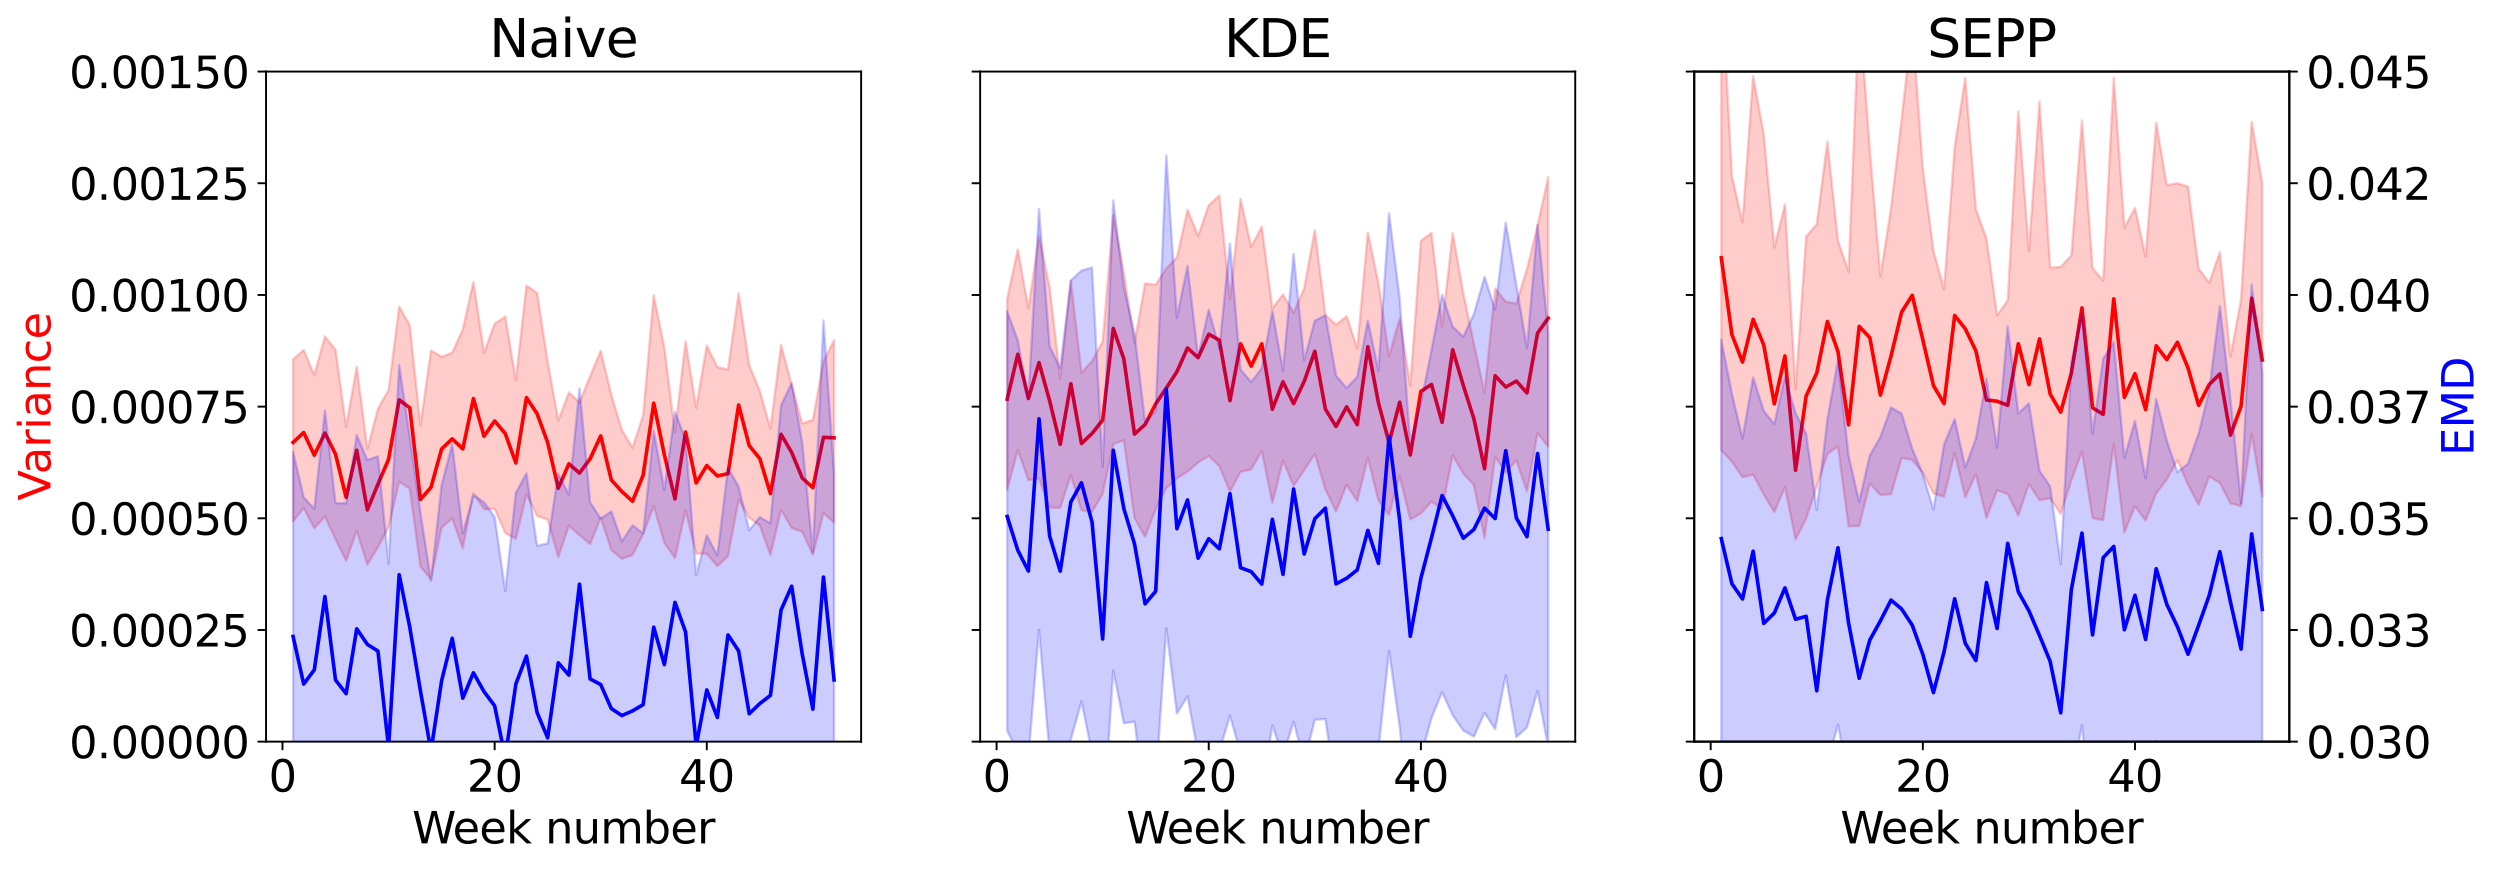 <?xml version="1.0" encoding="utf-8" standalone="no"?>
<!DOCTYPE svg PUBLIC "-//W3C//DTD SVG 1.1//EN"
  "http://www.w3.org/Graphics/SVG/1.1/DTD/svg11.dtd">
<svg xmlns:xlink="http://www.w3.org/1999/xlink" width="1034.207pt" height="359.854pt" viewBox="0 0 1034.207 359.854" xmlns="http://www.w3.org/2000/svg" version="1.1">
 <defs>
  <style type="text/css">*{stroke-linejoin: round; stroke-linecap: butt}</style>
 </defs>
 <g id="figure_1">
  <g id="patch_1">
   <path d="M 0 359.854 
L 1034.207 359.854 
L 1034.207 0 
L 0 0 
z
" style="fill: #ffffff"/>
  </g>
  <g id="axes_1">
   <g id="patch_2">
    <path d="M 110.056 306.813 
L 356.233 306.813 
L 356.233 29.613 
L 110.056 29.613 
z
" style="fill: #ffffff"/>
   </g>
   <g id="PolyCollection_1">
    <defs>
     <path id="md5fee62eb8" d="M 121.246 -211.195 
L 121.246 -144.177 
L 125.634 -149.767 
L 130.022 -141.295 
L 134.411 -146.174 
L 138.799 -136.85 
L 143.187 -127.907 
L 147.575 -140.266 
L 151.963 -126.308 
L 156.351 -133.521 
L 160.74 -141.776 
L 165.128 -160.59 
L 169.516 -157.739 
L 173.904 -125.512 
L 178.292 -120.248 
L 182.681 -141.558 
L 187.069 -145.423 
L 191.457 -133.105 
L 195.845 -155.822 
L 200.233 -149.185 
L 204.621 -149.421 
L 209.01 -139.346 
L 213.398 -136.962 
L 217.786 -155.346 
L 222.174 -146.469 
L 226.562 -144.9 
L 230.95 -129.435 
L 235.339 -142.387 
L 239.727 -138.46 
L 244.115 -134.796 
L 248.503 -145.725 
L 252.891 -132.325 
L 257.279 -128.671 
L 261.668 -130.295 
L 266.056 -138.935 
L 270.444 -150.533 
L 274.832 -135.346 
L 279.22 -129.042 
L 283.608 -148.621 
L 287.997 -130.857 
L 292.385 -130.793 
L 296.773 -125.705 
L 301.161 -129.726 
L 305.549 -153.217 
L 309.938 -145.65 
L 314.326 -142.512 
L 318.714 -130.274 
L 323.102 -148.962 
L 327.49 -141.482 
L 331.878 -139.853 
L 336.267 -130.325 
L 340.655 -147.652 
L 345.043 -143.591 
L 345.043 -219.173 
L 345.043 -219.173 
L 340.655 -210.332 
L 336.267 -186.18 
L 331.878 -184.638 
L 327.49 -200.779 
L 323.102 -217.18 
L 318.714 -182.515 
L 314.326 -198.188 
L 309.938 -208.737 
L 305.549 -238.529 
L 301.161 -206.964 
L 296.773 -208.02 
L 292.385 -216.909 
L 287.997 -191.171 
L 283.608 -218.717 
L 279.22 -180.936 
L 274.832 -215.979 
L 270.444 -237.705 
L 266.056 -187.996 
L 261.668 -174.671 
L 257.279 -181.938 
L 252.891 -196.561 
L 248.503 -214.777 
L 244.115 -204.246 
L 239.727 -193.373 
L 235.339 -197.501 
L 230.95 -185.914 
L 226.562 -210.158 
L 222.174 -238.758 
L 217.786 -241.687 
L 213.398 -202.522 
L 209.01 -228.938 
L 204.621 -225.922 
L 200.233 -213.912 
L 195.845 -243.26 
L 191.457 -223.579 
L 187.069 -213.928 
L 182.681 -212.255 
L 178.292 -214.855 
L 173.904 -183.915 
L 169.516 -225.269 
L 165.128 -233.033 
L 160.74 -198.486 
L 156.351 -190.815 
L 151.963 -174.094 
L 147.575 -208.198 
L 143.187 -183.285 
L 138.799 -215.181 
L 134.411 -220.706 
L 130.022 -204.682 
L 125.634 -215.08 
L 121.246 -211.195 
z
" style="stroke: #ff0000; stroke-opacity: 0.2"/>
    </defs>
    <g clip-path="url(#pe78d5c4470)">
     <use xlink:href="#md5fee62eb8" x="0" y="359.854" style="fill: #ff0000; fill-opacity: 0.2; stroke: #ff0000; stroke-opacity: 0.2"/>
    </g>
   </g>
   <g id="matplotlib.axis_1">
    <g id="xtick_1">
     <g id="line2d_1">
      <defs>
       <path id="m8604aeba0b" d="M 0 0 
L 0 3.5 
" style="stroke: #000000; stroke-width: 0.8"/>
      </defs>
      <g>
       <use xlink:href="#m8604aeba0b" x="116.858" y="306.813" style="stroke: #000000; stroke-width: 0.8"/>
      </g>
     </g>
     <g id="text_1">
      <!-- 0 -->
      <g transform="translate(111.132 327.49) scale(0.18 -0.18)">
       <defs>
        <path id="DejaVuSans-30" d="M 2034 4250 
Q 1547 4250 1301 3770 
Q 1056 3291 1056 2328 
Q 1056 1369 1301 889 
Q 1547 409 2034 409 
Q 2525 409 2770 889 
Q 3016 1369 3016 2328 
Q 3016 3291 2770 3770 
Q 2525 4250 2034 4250 
z
M 2034 4750 
Q 2819 4750 3233 4129 
Q 3647 3509 3647 2328 
Q 3647 1150 3233 529 
Q 2819 -91 2034 -91 
Q 1250 -91 836 529 
Q 422 1150 422 2328 
Q 422 3509 836 4129 
Q 1250 4750 2034 4750 
z
" transform="scale(0.016)"/>
       </defs>
       <use xlink:href="#DejaVuSans-30"/>
      </g>
     </g>
    </g>
    <g id="xtick_2">
     <g id="line2d_2">
      <g>
       <use xlink:href="#m8604aeba0b" x="204.621" y="306.813" style="stroke: #000000; stroke-width: 0.8"/>
      </g>
     </g>
     <g id="text_2">
      <!-- 20 -->
      <g transform="translate(193.169 327.49) scale(0.18 -0.18)">
       <defs>
        <path id="DejaVuSans-32" d="M 1228 531 
L 3431 531 
L 3431 0 
L 469 0 
L 469 531 
Q 828 903 1448 1529 
Q 2069 2156 2228 2338 
Q 2531 2678 2651 2914 
Q 2772 3150 2772 3378 
Q 2772 3750 2511 3984 
Q 2250 4219 1831 4219 
Q 1534 4219 1204 4116 
Q 875 4013 500 3803 
L 500 4441 
Q 881 4594 1212 4672 
Q 1544 4750 1819 4750 
Q 2544 4750 2975 4387 
Q 3406 4025 3406 3419 
Q 3406 3131 3298 2873 
Q 3191 2616 2906 2266 
Q 2828 2175 2409 1742 
Q 1991 1309 1228 531 
z
" transform="scale(0.016)"/>
       </defs>
       <use xlink:href="#DejaVuSans-32"/>
       <use xlink:href="#DejaVuSans-30" x="63.623"/>
      </g>
     </g>
    </g>
    <g id="xtick_3">
     <g id="line2d_3">
      <g>
       <use xlink:href="#m8604aeba0b" x="292.385" y="306.813" style="stroke: #000000; stroke-width: 0.8"/>
      </g>
     </g>
     <g id="text_3">
      <!-- 40 -->
      <g transform="translate(280.932 327.49) scale(0.18 -0.18)">
       <defs>
        <path id="DejaVuSans-34" d="M 2419 4116 
L 825 1625 
L 2419 1625 
L 2419 4116 
z
M 2253 4666 
L 3047 4666 
L 3047 1625 
L 3713 1625 
L 3713 1100 
L 3047 1100 
L 3047 0 
L 2419 0 
L 2419 1100 
L 313 1100 
L 313 1709 
L 2253 4666 
z
" transform="scale(0.016)"/>
       </defs>
       <use xlink:href="#DejaVuSans-34"/>
       <use xlink:href="#DejaVuSans-30" x="63.623"/>
      </g>
     </g>
    </g>
    <g id="text_4">
     <!-- Week number -->
     <g transform="translate(170.502 348.91) scale(0.18 -0.18)">
      <defs>
       <path id="DejaVuSans-57" d="M 213 4666 
L 850 4666 
L 1831 722 
L 2809 4666 
L 3519 4666 
L 4500 722 
L 5478 4666 
L 6119 4666 
L 4947 0 
L 4153 0 
L 3169 4050 
L 2175 0 
L 1381 0 
L 213 4666 
z
" transform="scale(0.016)"/>
       <path id="DejaVuSans-65" d="M 3597 1894 
L 3597 1613 
L 953 1613 
Q 991 1019 1311 708 
Q 1631 397 2203 397 
Q 2534 397 2845 478 
Q 3156 559 3463 722 
L 3463 178 
Q 3153 47 2828 -22 
Q 2503 -91 2169 -91 
Q 1331 -91 842 396 
Q 353 884 353 1716 
Q 353 2575 817 3079 
Q 1281 3584 2069 3584 
Q 2775 3584 3186 3129 
Q 3597 2675 3597 1894 
z
M 3022 2063 
Q 3016 2534 2758 2815 
Q 2500 3097 2075 3097 
Q 1594 3097 1305 2825 
Q 1016 2553 972 2059 
L 3022 2063 
z
" transform="scale(0.016)"/>
       <path id="DejaVuSans-6b" d="M 581 4863 
L 1159 4863 
L 1159 1991 
L 2875 3500 
L 3609 3500 
L 1753 1863 
L 3688 0 
L 2938 0 
L 1159 1709 
L 1159 0 
L 581 0 
L 581 4863 
z
" transform="scale(0.016)"/>
       <path id="DejaVuSans-20" transform="scale(0.016)"/>
       <path id="DejaVuSans-6e" d="M 3513 2113 
L 3513 0 
L 2938 0 
L 2938 2094 
Q 2938 2591 2744 2837 
Q 2550 3084 2163 3084 
Q 1697 3084 1428 2787 
Q 1159 2491 1159 1978 
L 1159 0 
L 581 0 
L 581 3500 
L 1159 3500 
L 1159 2956 
Q 1366 3272 1645 3428 
Q 1925 3584 2291 3584 
Q 2894 3584 3203 3211 
Q 3513 2838 3513 2113 
z
" transform="scale(0.016)"/>
       <path id="DejaVuSans-75" d="M 544 1381 
L 544 3500 
L 1119 3500 
L 1119 1403 
Q 1119 906 1312 657 
Q 1506 409 1894 409 
Q 2359 409 2629 706 
Q 2900 1003 2900 1516 
L 2900 3500 
L 3475 3500 
L 3475 0 
L 2900 0 
L 2900 538 
Q 2691 219 2414 64 
Q 2138 -91 1772 -91 
Q 1169 -91 856 284 
Q 544 659 544 1381 
z
M 1991 3584 
L 1991 3584 
z
" transform="scale(0.016)"/>
       <path id="DejaVuSans-6d" d="M 3328 2828 
Q 3544 3216 3844 3400 
Q 4144 3584 4550 3584 
Q 5097 3584 5394 3201 
Q 5691 2819 5691 2113 
L 5691 0 
L 5113 0 
L 5113 2094 
Q 5113 2597 4934 2840 
Q 4756 3084 4391 3084 
Q 3944 3084 3684 2787 
Q 3425 2491 3425 1978 
L 3425 0 
L 2847 0 
L 2847 2094 
Q 2847 2600 2669 2842 
Q 2491 3084 2119 3084 
Q 1678 3084 1418 2786 
Q 1159 2488 1159 1978 
L 1159 0 
L 581 0 
L 581 3500 
L 1159 3500 
L 1159 2956 
Q 1356 3278 1631 3431 
Q 1906 3584 2284 3584 
Q 2666 3584 2933 3390 
Q 3200 3197 3328 2828 
z
" transform="scale(0.016)"/>
       <path id="DejaVuSans-62" d="M 3116 1747 
Q 3116 2381 2855 2742 
Q 2594 3103 2138 3103 
Q 1681 3103 1420 2742 
Q 1159 2381 1159 1747 
Q 1159 1113 1420 752 
Q 1681 391 2138 391 
Q 2594 391 2855 752 
Q 3116 1113 3116 1747 
z
M 1159 2969 
Q 1341 3281 1617 3432 
Q 1894 3584 2278 3584 
Q 2916 3584 3314 3078 
Q 3713 2572 3713 1747 
Q 3713 922 3314 415 
Q 2916 -91 2278 -91 
Q 1894 -91 1617 61 
Q 1341 213 1159 525 
L 1159 0 
L 581 0 
L 581 4863 
L 1159 4863 
L 1159 2969 
z
" transform="scale(0.016)"/>
       <path id="DejaVuSans-72" d="M 2631 2963 
Q 2534 3019 2420 3045 
Q 2306 3072 2169 3072 
Q 1681 3072 1420 2755 
Q 1159 2438 1159 1844 
L 1159 0 
L 581 0 
L 581 3500 
L 1159 3500 
L 1159 2956 
Q 1341 3275 1631 3429 
Q 1922 3584 2338 3584 
Q 2397 3584 2469 3576 
Q 2541 3569 2628 3553 
L 2631 2963 
z
" transform="scale(0.016)"/>
      </defs>
      <use xlink:href="#DejaVuSans-57"/>
      <use xlink:href="#DejaVuSans-65" x="93.002"/>
      <use xlink:href="#DejaVuSans-65" x="154.525"/>
      <use xlink:href="#DejaVuSans-6b" x="216.049"/>
      <use xlink:href="#DejaVuSans-20" x="273.959"/>
      <use xlink:href="#DejaVuSans-6e" x="305.746"/>
      <use xlink:href="#DejaVuSans-75" x="369.125"/>
      <use xlink:href="#DejaVuSans-6d" x="432.504"/>
      <use xlink:href="#DejaVuSans-62" x="529.916"/>
      <use xlink:href="#DejaVuSans-65" x="593.393"/>
      <use xlink:href="#DejaVuSans-72" x="654.916"/>
     </g>
    </g>
   </g>
   <g id="matplotlib.axis_2">
    <g id="ytick_1">
     <g id="line2d_4">
      <defs>
       <path id="mc4e5f05b23" d="M 0 0 
L -3.5 0 
" style="stroke: #000000; stroke-width: 0.8"/>
      </defs>
      <g>
       <use xlink:href="#mc4e5f05b23" x="110.056" y="306.813" style="stroke: #000000; stroke-width: 0.8"/>
      </g>
     </g>
     <g id="text_5">
      <!-- 0.00000 -->
      <g transform="translate(28.621 313.651) scale(0.18 -0.18)">
       <defs>
        <path id="DejaVuSans-2e" d="M 684 794 
L 1344 794 
L 1344 0 
L 684 0 
L 684 794 
z
" transform="scale(0.016)"/>
       </defs>
       <use xlink:href="#DejaVuSans-30"/>
       <use xlink:href="#DejaVuSans-2e" x="63.623"/>
       <use xlink:href="#DejaVuSans-30" x="95.41"/>
       <use xlink:href="#DejaVuSans-30" x="159.033"/>
       <use xlink:href="#DejaVuSans-30" x="222.656"/>
       <use xlink:href="#DejaVuSans-30" x="286.279"/>
       <use xlink:href="#DejaVuSans-30" x="349.902"/>
      </g>
     </g>
    </g>
    <g id="ytick_2">
     <g id="line2d_5">
      <g>
       <use xlink:href="#mc4e5f05b23" x="110.056" y="260.613" style="stroke: #000000; stroke-width: 0.8"/>
      </g>
     </g>
     <g id="text_6">
      <!-- 0.00025 -->
      <g transform="translate(28.621 267.451) scale(0.18 -0.18)">
       <defs>
        <path id="DejaVuSans-35" d="M 691 4666 
L 3169 4666 
L 3169 4134 
L 1269 4134 
L 1269 2991 
Q 1406 3038 1543 3061 
Q 1681 3084 1819 3084 
Q 2600 3084 3056 2656 
Q 3513 2228 3513 1497 
Q 3513 744 3044 326 
Q 2575 -91 1722 -91 
Q 1428 -91 1123 -41 
Q 819 9 494 109 
L 494 744 
Q 775 591 1075 516 
Q 1375 441 1709 441 
Q 2250 441 2565 725 
Q 2881 1009 2881 1497 
Q 2881 1984 2565 2268 
Q 2250 2553 1709 2553 
Q 1456 2553 1204 2497 
Q 953 2441 691 2322 
L 691 4666 
z
" transform="scale(0.016)"/>
       </defs>
       <use xlink:href="#DejaVuSans-30"/>
       <use xlink:href="#DejaVuSans-2e" x="63.623"/>
       <use xlink:href="#DejaVuSans-30" x="95.41"/>
       <use xlink:href="#DejaVuSans-30" x="159.033"/>
       <use xlink:href="#DejaVuSans-30" x="222.656"/>
       <use xlink:href="#DejaVuSans-32" x="286.279"/>
       <use xlink:href="#DejaVuSans-35" x="349.902"/>
      </g>
     </g>
    </g>
    <g id="ytick_3">
     <g id="line2d_6">
      <g>
       <use xlink:href="#mc4e5f05b23" x="110.056" y="214.413" style="stroke: #000000; stroke-width: 0.8"/>
      </g>
     </g>
     <g id="text_7">
      <!-- 0.00050 -->
      <g transform="translate(28.621 221.251) scale(0.18 -0.18)">
       <use xlink:href="#DejaVuSans-30"/>
       <use xlink:href="#DejaVuSans-2e" x="63.623"/>
       <use xlink:href="#DejaVuSans-30" x="95.41"/>
       <use xlink:href="#DejaVuSans-30" x="159.033"/>
       <use xlink:href="#DejaVuSans-30" x="222.656"/>
       <use xlink:href="#DejaVuSans-35" x="286.279"/>
       <use xlink:href="#DejaVuSans-30" x="349.902"/>
      </g>
     </g>
    </g>
    <g id="ytick_4">
     <g id="line2d_7">
      <g>
       <use xlink:href="#mc4e5f05b23" x="110.056" y="168.213" style="stroke: #000000; stroke-width: 0.8"/>
      </g>
     </g>
     <g id="text_8">
      <!-- 0.00075 -->
      <g transform="translate(28.621 175.051) scale(0.18 -0.18)">
       <defs>
        <path id="DejaVuSans-37" d="M 525 4666 
L 3525 4666 
L 3525 4397 
L 1831 0 
L 1172 0 
L 2766 4134 
L 525 4134 
L 525 4666 
z
" transform="scale(0.016)"/>
       </defs>
       <use xlink:href="#DejaVuSans-30"/>
       <use xlink:href="#DejaVuSans-2e" x="63.623"/>
       <use xlink:href="#DejaVuSans-30" x="95.41"/>
       <use xlink:href="#DejaVuSans-30" x="159.033"/>
       <use xlink:href="#DejaVuSans-30" x="222.656"/>
       <use xlink:href="#DejaVuSans-37" x="286.279"/>
       <use xlink:href="#DejaVuSans-35" x="349.902"/>
      </g>
     </g>
    </g>
    <g id="ytick_5">
     <g id="line2d_8">
      <g>
       <use xlink:href="#mc4e5f05b23" x="110.056" y="122.013" style="stroke: #000000; stroke-width: 0.8"/>
      </g>
     </g>
     <g id="text_9">
      <!-- 0.00100 -->
      <g transform="translate(28.621 128.851) scale(0.18 -0.18)">
       <defs>
        <path id="DejaVuSans-31" d="M 794 531 
L 1825 531 
L 1825 4091 
L 703 3866 
L 703 4441 
L 1819 4666 
L 2450 4666 
L 2450 531 
L 3481 531 
L 3481 0 
L 794 0 
L 794 531 
z
" transform="scale(0.016)"/>
       </defs>
       <use xlink:href="#DejaVuSans-30"/>
       <use xlink:href="#DejaVuSans-2e" x="63.623"/>
       <use xlink:href="#DejaVuSans-30" x="95.41"/>
       <use xlink:href="#DejaVuSans-30" x="159.033"/>
       <use xlink:href="#DejaVuSans-31" x="222.656"/>
       <use xlink:href="#DejaVuSans-30" x="286.279"/>
       <use xlink:href="#DejaVuSans-30" x="349.902"/>
      </g>
     </g>
    </g>
    <g id="ytick_6">
     <g id="line2d_9">
      <g>
       <use xlink:href="#mc4e5f05b23" x="110.056" y="75.813" style="stroke: #000000; stroke-width: 0.8"/>
      </g>
     </g>
     <g id="text_10">
      <!-- 0.00125 -->
      <g transform="translate(28.621 82.651) scale(0.18 -0.18)">
       <use xlink:href="#DejaVuSans-30"/>
       <use xlink:href="#DejaVuSans-2e" x="63.623"/>
       <use xlink:href="#DejaVuSans-30" x="95.41"/>
       <use xlink:href="#DejaVuSans-30" x="159.033"/>
       <use xlink:href="#DejaVuSans-31" x="222.656"/>
       <use xlink:href="#DejaVuSans-32" x="286.279"/>
       <use xlink:href="#DejaVuSans-35" x="349.902"/>
      </g>
     </g>
    </g>
    <g id="ytick_7">
     <g id="line2d_10">
      <g>
       <use xlink:href="#mc4e5f05b23" x="110.056" y="29.613" style="stroke: #000000; stroke-width: 0.8"/>
      </g>
     </g>
     <g id="text_11">
      <!-- 0.00150 -->
      <g transform="translate(28.621 36.451) scale(0.18 -0.18)">
       <use xlink:href="#DejaVuSans-30"/>
       <use xlink:href="#DejaVuSans-2e" x="63.623"/>
       <use xlink:href="#DejaVuSans-30" x="95.41"/>
       <use xlink:href="#DejaVuSans-30" x="159.033"/>
       <use xlink:href="#DejaVuSans-31" x="222.656"/>
       <use xlink:href="#DejaVuSans-35" x="286.279"/>
       <use xlink:href="#DejaVuSans-30" x="349.902"/>
      </g>
     </g>
    </g>
    <g id="text_12">
     <!-- Variance -->
     <g style="fill: #ff0000" transform="translate(20.877 207.093) rotate(-90) scale(0.18 -0.18)">
      <defs>
       <path id="DejaVuSans-56" d="M 1831 0 
L 50 4666 
L 709 4666 
L 2188 738 
L 3669 4666 
L 4325 4666 
L 2547 0 
L 1831 0 
z
" transform="scale(0.016)"/>
       <path id="DejaVuSans-61" d="M 2194 1759 
Q 1497 1759 1228 1600 
Q 959 1441 959 1056 
Q 959 750 1161 570 
Q 1363 391 1709 391 
Q 2188 391 2477 730 
Q 2766 1069 2766 1631 
L 2766 1759 
L 2194 1759 
z
M 3341 1997 
L 3341 0 
L 2766 0 
L 2766 531 
Q 2569 213 2275 61 
Q 1981 -91 1556 -91 
Q 1019 -91 701 211 
Q 384 513 384 1019 
Q 384 1609 779 1909 
Q 1175 2209 1959 2209 
L 2766 2209 
L 2766 2266 
Q 2766 2663 2505 2880 
Q 2244 3097 1772 3097 
Q 1472 3097 1187 3025 
Q 903 2953 641 2809 
L 641 3341 
Q 956 3463 1253 3523 
Q 1550 3584 1831 3584 
Q 2591 3584 2966 3190 
Q 3341 2797 3341 1997 
z
" transform="scale(0.016)"/>
       <path id="DejaVuSans-69" d="M 603 3500 
L 1178 3500 
L 1178 0 
L 603 0 
L 603 3500 
z
M 603 4863 
L 1178 4863 
L 1178 4134 
L 603 4134 
L 603 4863 
z
" transform="scale(0.016)"/>
       <path id="DejaVuSans-63" d="M 3122 3366 
L 3122 2828 
Q 2878 2963 2633 3030 
Q 2388 3097 2138 3097 
Q 1578 3097 1268 2742 
Q 959 2388 959 1747 
Q 959 1106 1268 751 
Q 1578 397 2138 397 
Q 2388 397 2633 464 
Q 2878 531 3122 666 
L 3122 134 
Q 2881 22 2623 -34 
Q 2366 -91 2075 -91 
Q 1284 -91 818 406 
Q 353 903 353 1747 
Q 353 2603 823 3093 
Q 1294 3584 2113 3584 
Q 2378 3584 2631 3529 
Q 2884 3475 3122 3366 
z
" transform="scale(0.016)"/>
      </defs>
      <use xlink:href="#DejaVuSans-56"/>
      <use xlink:href="#DejaVuSans-61" x="60.658"/>
      <use xlink:href="#DejaVuSans-72" x="121.938"/>
      <use xlink:href="#DejaVuSans-69" x="163.051"/>
      <use xlink:href="#DejaVuSans-61" x="190.834"/>
      <use xlink:href="#DejaVuSans-6e" x="252.113"/>
      <use xlink:href="#DejaVuSans-63" x="315.492"/>
      <use xlink:href="#DejaVuSans-65" x="370.473"/>
     </g>
    </g>
   </g>
   <g id="line2d_11">
    <path d="M 121.246 183.021 
L 125.634 178.929 
L 130.022 188.297 
L 134.411 179.138 
L 138.799 187.876 
L 143.187 205.768 
L 147.575 186.258 
L 151.963 210.944 
L 156.351 200.27 
L 160.74 190.014 
L 165.128 165.414 
L 169.516 168.738 
L 173.904 206.624 
L 178.292 201.603 
L 182.681 185.732 
L 187.069 181.546 
L 191.457 185.703 
L 195.845 164.868 
L 200.233 180.446 
L 204.621 174.154 
L 209.01 179.335 
L 213.398 191.507 
L 217.786 164.487 
L 222.174 171.088 
L 226.562 183.065 
L 230.95 202.005 
L 235.339 191.848 
L 239.727 195.719 
L 244.115 189.777 
L 248.503 180.314 
L 252.891 198.541 
L 257.279 203.365 
L 261.668 207.358 
L 266.056 196.582 
L 270.444 166.791 
L 274.832 188.142 
L 279.22 206.405 
L 283.608 178.735 
L 287.997 199.791 
L 292.385 192.579 
L 296.773 196.901 
L 301.161 195.921 
L 305.549 167.523 
L 309.938 184.331 
L 314.326 189.738 
L 318.714 204.201 
L 323.102 179.658 
L 327.49 187.151 
L 331.878 197.766 
L 336.267 201.718 
L 340.655 180.907 
L 345.043 181.123 
" clip-path="url(#pe78d5c4470)" style="fill: none; stroke: #ff0000; stroke-width: 1.5; stroke-linecap: square"/>
   </g>
   <g id="patch_3">
    <path d="M 110.056 306.813 
L 110.056 29.613 
" style="fill: none; stroke: #000000; stroke-width: 0.8; stroke-linejoin: miter; stroke-linecap: square"/>
   </g>
   <g id="patch_4">
    <path d="M 356.233 306.813 
L 356.233 29.613 
" style="fill: none; stroke: #000000; stroke-width: 0.8; stroke-linejoin: miter; stroke-linecap: square"/>
   </g>
   <g id="patch_5">
    <path d="M 110.056 306.813 
L 356.233 306.813 
" style="fill: none; stroke: #000000; stroke-width: 0.8; stroke-linejoin: miter; stroke-linecap: square"/>
   </g>
   <g id="patch_6">
    <path d="M 110.056 29.613 
L 356.233 29.613 
" style="fill: none; stroke: #000000; stroke-width: 0.8; stroke-linejoin: miter; stroke-linecap: square"/>
   </g>
   <g id="text_13">
    <!-- Naive -->
    <g transform="translate(202.408 23.613) scale(0.216 -0.216)">
     <defs>
      <path id="DejaVuSans-4e" d="M 628 4666 
L 1478 4666 
L 3547 763 
L 3547 4666 
L 4159 4666 
L 4159 0 
L 3309 0 
L 1241 3903 
L 1241 0 
L 628 0 
L 628 4666 
z
" transform="scale(0.016)"/>
      <path id="DejaVuSans-76" d="M 191 3500 
L 800 3500 
L 1894 563 
L 2988 3500 
L 3597 3500 
L 2284 0 
L 1503 0 
L 191 3500 
z
" transform="scale(0.016)"/>
     </defs>
     <use xlink:href="#DejaVuSans-4e"/>
     <use xlink:href="#DejaVuSans-61" x="74.805"/>
     <use xlink:href="#DejaVuSans-69" x="136.084"/>
     <use xlink:href="#DejaVuSans-76" x="163.867"/>
     <use xlink:href="#DejaVuSans-65" x="223.047"/>
    </g>
   </g>
  </g>
  <g id="axes_2">
   <g id="patch_7">
    <path d="M 405.468 306.813 
L 651.644 306.813 
L 651.644 29.613 
L 405.468 29.613 
z
" style="fill: #ffffff"/>
   </g>
   <g id="PolyCollection_2">
    <defs>
     <path id="m5d6dbc5078" d="M 416.658 -236.308 
L 416.658 -157.199 
L 421.046 -173.771 
L 425.434 -161.213 
L 429.822 -161.917 
L 434.211 -149.887 
L 438.599 -149.725 
L 442.987 -163.342 
L 447.375 -148.753 
L 451.763 -148.149 
L 456.151 -155.572 
L 460.54 -176.225 
L 464.928 -177.703 
L 469.316 -145.616 
L 473.704 -137.791 
L 478.092 -149.242 
L 482.48 -157.884 
L 486.869 -161.994 
L 491.257 -164.743 
L 495.645 -168.554 
L 500.033 -171.233 
L 504.421 -167.016 
L 508.809 -156.559 
L 513.198 -164.664 
L 517.586 -165.669 
L 521.974 -173.335 
L 526.362 -151.794 
L 530.75 -169.386 
L 535.139 -158.896 
L 539.527 -165.384 
L 543.915 -172.158 
L 548.303 -157.381 
L 552.691 -148.312 
L 557.079 -159.296 
L 561.468 -152.559 
L 565.856 -170.477 
L 570.244 -152.903 
L 574.632 -146.829 
L 579.02 -162.878 
L 583.408 -144.937 
L 587.797 -147.451 
L 592.185 -152.389 
L 596.573 -149.291 
L 600.961 -171.54 
L 605.349 -163.981 
L 609.737 -159.248 
L 614.126 -137.287 
L 618.514 -170.845 
L 622.902 -164.251 
L 627.29 -169.431 
L 631.678 -156.552 
L 636.066 -180.71 
L 640.455 -175.08 
L 640.455 -286.592 
L 640.455 -286.592 
L 636.066 -266.516 
L 631.678 -248.537 
L 627.29 -234.257 
L 622.902 -235.039 
L 618.514 -240.52 
L 614.126 -197.307 
L 609.737 -217.67 
L 605.349 -238.573 
L 600.961 -263.399 
L 596.573 -224.8 
L 592.185 -263.56 
L 587.797 -260.218 
L 583.408 -200.372 
L 579.02 -228.112 
L 574.632 -212.452 
L 570.244 -242.669 
L 565.856 -263.668 
L 561.468 -215.725 
L 557.079 -229.066 
L 552.691 -225.522 
L 548.303 -229.565 
L 543.915 -264.592 
L 539.527 -240.614 
L 535.139 -230.488 
L 530.75 -238.048 
L 526.362 -232.276 
L 521.974 -266.089 
L 517.586 -257.74 
L 513.198 -277.604 
L 508.809 -236.033 
L 504.421 -278.975 
L 500.033 -274.967 
L 495.645 -262.261 
L 491.257 -273.148 
L 486.869 -253.407 
L 482.48 -248.791 
L 478.092 -242.095 
L 473.704 -242.608 
L 469.316 -217.695 
L 464.928 -246.976 
L 460.54 -270.908 
L 456.151 -218.602 
L 451.763 -210.477 
L 447.375 -205.656 
L 442.987 -243.678 
L 438.599 -203.205 
L 434.211 -240.966 
L 429.822 -262.361 
L 425.434 -232.287 
L 421.046 -256.712 
L 416.658 -236.308 
z
" style="stroke: #ff0000; stroke-opacity: 0.2"/>
    </defs>
    <g clip-path="url(#p8cb90e5143)">
     <use xlink:href="#m5d6dbc5078" x="0" y="359.854" style="fill: #ff0000; fill-opacity: 0.2; stroke: #ff0000; stroke-opacity: 0.2"/>
    </g>
   </g>
   <g id="matplotlib.axis_3">
    <g id="xtick_4">
     <g id="line2d_12">
      <g>
       <use xlink:href="#m8604aeba0b" x="412.27" y="306.813" style="stroke: #000000; stroke-width: 0.8"/>
      </g>
     </g>
     <g id="text_14">
      <!-- 0 -->
      <g transform="translate(406.543 327.49) scale(0.18 -0.18)">
       <use xlink:href="#DejaVuSans-30"/>
      </g>
     </g>
    </g>
    <g id="xtick_5">
     <g id="line2d_13">
      <g>
       <use xlink:href="#m8604aeba0b" x="500.033" y="306.813" style="stroke: #000000; stroke-width: 0.8"/>
      </g>
     </g>
     <g id="text_15">
      <!-- 20 -->
      <g transform="translate(488.581 327.49) scale(0.18 -0.18)">
       <use xlink:href="#DejaVuSans-32"/>
       <use xlink:href="#DejaVuSans-30" x="63.623"/>
      </g>
     </g>
    </g>
    <g id="xtick_6">
     <g id="line2d_14">
      <g>
       <use xlink:href="#m8604aeba0b" x="587.797" y="306.813" style="stroke: #000000; stroke-width: 0.8"/>
      </g>
     </g>
     <g id="text_16">
      <!-- 40 -->
      <g transform="translate(576.344 327.49) scale(0.18 -0.18)">
       <use xlink:href="#DejaVuSans-34"/>
       <use xlink:href="#DejaVuSans-30" x="63.623"/>
      </g>
     </g>
    </g>
    <g id="text_17">
     <!-- Week number -->
     <g transform="translate(465.913 348.91) scale(0.18 -0.18)">
      <use xlink:href="#DejaVuSans-57"/>
      <use xlink:href="#DejaVuSans-65" x="93.002"/>
      <use xlink:href="#DejaVuSans-65" x="154.525"/>
      <use xlink:href="#DejaVuSans-6b" x="216.049"/>
      <use xlink:href="#DejaVuSans-20" x="273.959"/>
      <use xlink:href="#DejaVuSans-6e" x="305.746"/>
      <use xlink:href="#DejaVuSans-75" x="369.125"/>
      <use xlink:href="#DejaVuSans-6d" x="432.504"/>
      <use xlink:href="#DejaVuSans-62" x="529.916"/>
      <use xlink:href="#DejaVuSans-65" x="593.393"/>
      <use xlink:href="#DejaVuSans-72" x="654.916"/>
     </g>
    </g>
   </g>
   <g id="matplotlib.axis_4">
    <g id="ytick_8">
     <g id="line2d_15">
      <g>
       <use xlink:href="#mc4e5f05b23" x="405.468" y="306.813" style="stroke: #000000; stroke-width: 0.8"/>
      </g>
     </g>
    </g>
    <g id="ytick_9">
     <g id="line2d_16">
      <g>
       <use xlink:href="#mc4e5f05b23" x="405.468" y="260.613" style="stroke: #000000; stroke-width: 0.8"/>
      </g>
     </g>
    </g>
    <g id="ytick_10">
     <g id="line2d_17">
      <g>
       <use xlink:href="#mc4e5f05b23" x="405.468" y="214.413" style="stroke: #000000; stroke-width: 0.8"/>
      </g>
     </g>
    </g>
    <g id="ytick_11">
     <g id="line2d_18">
      <g>
       <use xlink:href="#mc4e5f05b23" x="405.468" y="168.213" style="stroke: #000000; stroke-width: 0.8"/>
      </g>
     </g>
    </g>
    <g id="ytick_12">
     <g id="line2d_19">
      <g>
       <use xlink:href="#mc4e5f05b23" x="405.468" y="122.013" style="stroke: #000000; stroke-width: 0.8"/>
      </g>
     </g>
    </g>
    <g id="ytick_13">
     <g id="line2d_20">
      <g>
       <use xlink:href="#mc4e5f05b23" x="405.468" y="75.813" style="stroke: #000000; stroke-width: 0.8"/>
      </g>
     </g>
    </g>
    <g id="ytick_14">
     <g id="line2d_21">
      <g>
       <use xlink:href="#mc4e5f05b23" x="405.468" y="29.613" style="stroke: #000000; stroke-width: 0.8"/>
      </g>
     </g>
    </g>
   </g>
   <g id="line2d_22">
    <path d="M 416.658 165.134 
L 421.046 146.552 
L 425.434 164.859 
L 429.822 150 
L 434.211 165.796 
L 438.599 183.817 
L 442.987 158.765 
L 447.375 183.457 
L 451.763 179.322 
L 456.151 173.73 
L 460.54 135.845 
L 464.928 148.504 
L 469.316 179.565 
L 473.704 175.618 
L 478.092 167.074 
L 482.48 160.527 
L 486.869 153.768 
L 491.257 143.939 
L 495.645 147.965 
L 500.033 138.247 
L 504.421 140.733 
L 508.809 165.72 
L 513.198 142.23 
L 517.586 151.463 
L 521.974 142.239 
L 526.362 169.297 
L 530.75 157.937 
L 535.139 166.975 
L 539.527 157.771 
L 543.915 145.323 
L 548.303 169.254 
L 552.691 176.435 
L 557.079 168.291 
L 561.468 175.669 
L 565.856 143.458 
L 570.244 166.654 
L 574.632 183.143 
L 579.02 166.366 
L 583.408 188.225 
L 587.797 161.903 
L 592.185 159.049 
L 596.573 174.749 
L 600.961 144.699 
L 605.349 159.482 
L 609.737 173.281 
L 614.126 193.913 
L 618.514 155.415 
L 622.902 160.111 
L 627.29 157.657 
L 631.678 162.546 
L 636.066 137.788 
L 640.455 131.648 
" clip-path="url(#p8cb90e5143)" style="fill: none; stroke: #ff0000; stroke-width: 1.5; stroke-linecap: square"/>
   </g>
   <g id="patch_8">
    <path d="M 405.468 306.813 
L 405.468 29.613 
" style="fill: none; stroke: #000000; stroke-width: 0.8; stroke-linejoin: miter; stroke-linecap: square"/>
   </g>
   <g id="patch_9">
    <path d="M 651.644 306.813 
L 651.644 29.613 
" style="fill: none; stroke: #000000; stroke-width: 0.8; stroke-linejoin: miter; stroke-linecap: square"/>
   </g>
   <g id="patch_10">
    <path d="M 405.468 306.813 
L 651.644 306.813 
" style="fill: none; stroke: #000000; stroke-width: 0.8; stroke-linejoin: miter; stroke-linecap: square"/>
   </g>
   <g id="patch_11">
    <path d="M 405.468 29.613 
L 651.644 29.613 
" style="fill: none; stroke: #000000; stroke-width: 0.8; stroke-linejoin: miter; stroke-linecap: square"/>
   </g>
   <g id="text_18">
    <!-- KDE -->
    <g transform="translate(506.334 23.613) scale(0.216 -0.216)">
     <defs>
      <path id="DejaVuSans-4b" d="M 628 4666 
L 1259 4666 
L 1259 2694 
L 3353 4666 
L 4166 4666 
L 1850 2491 
L 4331 0 
L 3500 0 
L 1259 2247 
L 1259 0 
L 628 0 
L 628 4666 
z
" transform="scale(0.016)"/>
      <path id="DejaVuSans-44" d="M 1259 4147 
L 1259 519 
L 2022 519 
Q 2988 519 3436 956 
Q 3884 1394 3884 2338 
Q 3884 3275 3436 3711 
Q 2988 4147 2022 4147 
L 1259 4147 
z
M 628 4666 
L 1925 4666 
Q 3281 4666 3915 4102 
Q 4550 3538 4550 2338 
Q 4550 1131 3912 565 
Q 3275 0 1925 0 
L 628 0 
L 628 4666 
z
" transform="scale(0.016)"/>
      <path id="DejaVuSans-45" d="M 628 4666 
L 3578 4666 
L 3578 4134 
L 1259 4134 
L 1259 2753 
L 3481 2753 
L 3481 2222 
L 1259 2222 
L 1259 531 
L 3634 531 
L 3634 0 
L 628 0 
L 628 4666 
z
" transform="scale(0.016)"/>
     </defs>
     <use xlink:href="#DejaVuSans-4b"/>
     <use xlink:href="#DejaVuSans-44" x="65.576"/>
     <use xlink:href="#DejaVuSans-45" x="142.578"/>
    </g>
   </g>
  </g>
  <g id="axes_3">
   <g id="patch_12">
    <path d="M 700.88 306.813 
L 947.056 306.813 
L 947.056 29.613 
L 700.88 29.613 
z
" style="fill: #ffffff"/>
   </g>
   <g id="PolyCollection_3">
    <defs>
     <path id="m9a2d51b53a" d="M 712.07 -369.661 
L 712.07 -173.617 
L 716.458 -168.824 
L 720.846 -162.465 
L 725.234 -163.513 
L 729.622 -155.352 
L 734.01 -148.054 
L 738.399 -158.379 
L 742.787 -136.711 
L 747.175 -145.383 
L 751.563 -158.617 
L 755.951 -172.038 
L 760.34 -175.169 
L 764.728 -142.14 
L 769.116 -142.255 
L 773.504 -159.84 
L 777.892 -155.065 
L 782.28 -155.402 
L 786.669 -170.376 
L 791.057 -169.626 
L 795.445 -164.246 
L 799.833 -155.709 
L 804.221 -154.38 
L 808.609 -172.412 
L 812.998 -154.124 
L 817.386 -163.715 
L 821.774 -145.618 
L 826.162 -157.022 
L 830.55 -155.522 
L 834.938 -146.55 
L 839.327 -159.657 
L 843.715 -152.93 
L 848.103 -153.744 
L 852.491 -147.287 
L 856.879 -161.129 
L 861.267 -173.097 
L 865.656 -145.502 
L 870.044 -144.636 
L 874.432 -176.033 
L 878.82 -139.649 
L 883.208 -150.459 
L 887.597 -144.521 
L 891.985 -155.762 
L 896.373 -161.532 
L 900.761 -169.587 
L 905.149 -159.402 
L 909.537 -151.016 
L 913.926 -162.738 
L 918.314 -160.09 
L 922.702 -151.652 
L 927.09 -150.487 
L 931.478 -180.435 
L 935.866 -154.39 
L 935.866 -284.074 
L 935.866 -284.074 
L 931.478 -309.442 
L 927.09 -236.017 
L 922.702 -212.308 
L 918.314 -255.541 
L 913.926 -243.02 
L 909.537 -248.67 
L 905.149 -282.685 
L 900.761 -284.082 
L 896.373 -283.25 
L 891.985 -309.046 
L 887.597 -253.7 
L 883.208 -273.807 
L 878.82 -265.623 
L 874.432 -327.771 
L 870.044 -243.703 
L 865.656 -249.019 
L 861.267 -309.995 
L 856.879 -254.174 
L 852.491 -249.405 
L 848.103 -249.165 
L 843.715 -317.938 
L 839.327 -255.931 
L 834.938 -313.737 
L 830.55 -235.632 
L 826.162 -229.494 
L 821.774 -261.166 
L 817.386 -273.251 
L 812.998 -327.67 
L 808.609 -299.009 
L 804.221 -240.205 
L 799.833 -256.13 
L 795.445 -290.063 
L 791.057 -349.927 
L 786.669 -310.581 
L 782.28 -273.735 
L 777.892 -245.52 
L 773.504 -297.999 
L 769.116 -356.573 
L 764.728 -247.481 
L 760.34 -260.207 
L 755.951 -301.265 
L 751.563 -267.079 
L 747.175 -262.046 
L 742.787 -198.803 
L 738.399 -275.302 
L 734.01 -257.464 
L 729.622 -304.359 
L 725.234 -328.365 
L 720.846 -267.943 
L 716.458 -286.925 
L 712.07 -369.661 
z
" style="stroke: #ff0000; stroke-opacity: 0.2"/>
    </defs>
    <g clip-path="url(#p5eacc4a1aa)">
     <use xlink:href="#m9a2d51b53a" x="0" y="359.854" style="fill: #ff0000; fill-opacity: 0.2; stroke: #ff0000; stroke-opacity: 0.2"/>
    </g>
   </g>
   <g id="matplotlib.axis_5">
    <g id="xtick_7">
     <g id="line2d_23">
      <g>
       <use xlink:href="#m8604aeba0b" x="707.681" y="306.813" style="stroke: #000000; stroke-width: 0.8"/>
      </g>
     </g>
     <g id="text_19">
      <!-- 0 -->
      <g transform="translate(701.955 327.49) scale(0.18 -0.18)">
       <use xlink:href="#DejaVuSans-30"/>
      </g>
     </g>
    </g>
    <g id="xtick_8">
     <g id="line2d_24">
      <g>
       <use xlink:href="#m8604aeba0b" x="795.445" y="306.813" style="stroke: #000000; stroke-width: 0.8"/>
      </g>
     </g>
     <g id="text_20">
      <!-- 20 -->
      <g transform="translate(783.992 327.49) scale(0.18 -0.18)">
       <use xlink:href="#DejaVuSans-32"/>
       <use xlink:href="#DejaVuSans-30" x="63.623"/>
      </g>
     </g>
    </g>
    <g id="xtick_9">
     <g id="line2d_25">
      <g>
       <use xlink:href="#m8604aeba0b" x="883.208" y="306.813" style="stroke: #000000; stroke-width: 0.8"/>
      </g>
     </g>
     <g id="text_21">
      <!-- 40 -->
      <g transform="translate(871.756 327.49) scale(0.18 -0.18)">
       <use xlink:href="#DejaVuSans-34"/>
       <use xlink:href="#DejaVuSans-30" x="63.623"/>
      </g>
     </g>
    </g>
    <g id="text_22">
     <!-- Week number -->
     <g transform="translate(761.325 348.91) scale(0.18 -0.18)">
      <use xlink:href="#DejaVuSans-57"/>
      <use xlink:href="#DejaVuSans-65" x="93.002"/>
      <use xlink:href="#DejaVuSans-65" x="154.525"/>
      <use xlink:href="#DejaVuSans-6b" x="216.049"/>
      <use xlink:href="#DejaVuSans-20" x="273.959"/>
      <use xlink:href="#DejaVuSans-6e" x="305.746"/>
      <use xlink:href="#DejaVuSans-75" x="369.125"/>
      <use xlink:href="#DejaVuSans-6d" x="432.504"/>
      <use xlink:href="#DejaVuSans-62" x="529.916"/>
      <use xlink:href="#DejaVuSans-65" x="593.393"/>
      <use xlink:href="#DejaVuSans-72" x="654.916"/>
     </g>
    </g>
   </g>
   <g id="matplotlib.axis_6">
    <g id="ytick_15">
     <g id="line2d_26">
      <g>
       <use xlink:href="#mc4e5f05b23" x="700.88" y="306.813" style="stroke: #000000; stroke-width: 0.8"/>
      </g>
     </g>
    </g>
    <g id="ytick_16">
     <g id="line2d_27">
      <g>
       <use xlink:href="#mc4e5f05b23" x="700.88" y="260.613" style="stroke: #000000; stroke-width: 0.8"/>
      </g>
     </g>
    </g>
    <g id="ytick_17">
     <g id="line2d_28">
      <g>
       <use xlink:href="#mc4e5f05b23" x="700.88" y="214.413" style="stroke: #000000; stroke-width: 0.8"/>
      </g>
     </g>
    </g>
    <g id="ytick_18">
     <g id="line2d_29">
      <g>
       <use xlink:href="#mc4e5f05b23" x="700.88" y="168.213" style="stroke: #000000; stroke-width: 0.8"/>
      </g>
     </g>
    </g>
    <g id="ytick_19">
     <g id="line2d_30">
      <g>
       <use xlink:href="#mc4e5f05b23" x="700.88" y="122.013" style="stroke: #000000; stroke-width: 0.8"/>
      </g>
     </g>
    </g>
    <g id="ytick_20">
     <g id="line2d_31">
      <g>
       <use xlink:href="#mc4e5f05b23" x="700.88" y="75.813" style="stroke: #000000; stroke-width: 0.8"/>
      </g>
     </g>
    </g>
    <g id="ytick_21">
     <g id="line2d_32">
      <g>
       <use xlink:href="#mc4e5f05b23" x="700.88" y="29.613" style="stroke: #000000; stroke-width: 0.8"/>
      </g>
     </g>
    </g>
   </g>
   <g id="line2d_33">
    <path d="M 712.07 106.625 
L 716.458 138.42 
L 720.846 149.768 
L 725.234 132.099 
L 729.622 142.699 
L 734.01 167.06 
L 738.399 147.251 
L 742.787 194.511 
L 747.175 163.806 
L 751.563 154.308 
L 755.951 133.006 
L 760.34 145.436 
L 764.728 175.758 
L 769.116 135.015 
L 773.504 139.664 
L 777.892 163.429 
L 782.28 147.275 
L 786.669 129.114 
L 791.057 122.14 
L 795.445 140.627 
L 799.833 159.497 
L 804.221 166.922 
L 808.609 130.49 
L 812.998 136.011 
L 817.386 145.117 
L 821.774 165.46 
L 826.162 165.974 
L 830.55 167.666 
L 834.938 142.184 
L 839.327 159.082 
L 843.715 140.188 
L 848.103 162.994 
L 852.491 170.501 
L 856.879 154.326 
L 861.267 127.393 
L 865.656 168.701 
L 870.044 171.419 
L 874.432 123.63 
L 878.82 164.333 
L 883.208 154.603 
L 887.597 169.425 
L 891.985 143.044 
L 896.373 148.762 
L 900.761 141.589 
L 905.149 152.213 
L 909.537 167.673 
L 913.926 159.021 
L 918.314 154.694 
L 922.702 180.014 
L 927.09 168.028 
L 931.478 123.364 
L 935.866 148.938 
" clip-path="url(#p5eacc4a1aa)" style="fill: none; stroke: #ff0000; stroke-width: 1.5; stroke-linecap: square"/>
   </g>
   <g id="patch_13">
    <path d="M 700.88 306.813 
L 700.88 29.613 
" style="fill: none; stroke: #000000; stroke-width: 0.8; stroke-linejoin: miter; stroke-linecap: square"/>
   </g>
   <g id="patch_14">
    <path d="M 947.056 306.813 
L 947.056 29.613 
" style="fill: none; stroke: #000000; stroke-width: 0.8; stroke-linejoin: miter; stroke-linecap: square"/>
   </g>
   <g id="patch_15">
    <path d="M 700.88 306.813 
L 947.056 306.813 
" style="fill: none; stroke: #000000; stroke-width: 0.8; stroke-linejoin: miter; stroke-linecap: square"/>
   </g>
   <g id="patch_16">
    <path d="M 700.88 29.613 
L 947.056 29.613 
" style="fill: none; stroke: #000000; stroke-width: 0.8; stroke-linejoin: miter; stroke-linecap: square"/>
   </g>
   <g id="text_23">
    <!-- SEPP -->
    <g transform="translate(797.263 23.613) scale(0.216 -0.216)">
     <defs>
      <path id="DejaVuSans-53" d="M 3425 4513 
L 3425 3897 
Q 3066 4069 2747 4153 
Q 2428 4238 2131 4238 
Q 1616 4238 1336 4038 
Q 1056 3838 1056 3469 
Q 1056 3159 1242 3001 
Q 1428 2844 1947 2747 
L 2328 2669 
Q 3034 2534 3370 2195 
Q 3706 1856 3706 1288 
Q 3706 609 3251 259 
Q 2797 -91 1919 -91 
Q 1588 -91 1214 -16 
Q 841 59 441 206 
L 441 856 
Q 825 641 1194 531 
Q 1563 422 1919 422 
Q 2459 422 2753 634 
Q 3047 847 3047 1241 
Q 3047 1584 2836 1778 
Q 2625 1972 2144 2069 
L 1759 2144 
Q 1053 2284 737 2584 
Q 422 2884 422 3419 
Q 422 4038 858 4394 
Q 1294 4750 2059 4750 
Q 2388 4750 2728 4690 
Q 3069 4631 3425 4513 
z
" transform="scale(0.016)"/>
      <path id="DejaVuSans-50" d="M 1259 4147 
L 1259 2394 
L 2053 2394 
Q 2494 2394 2734 2622 
Q 2975 2850 2975 3272 
Q 2975 3691 2734 3919 
Q 2494 4147 2053 4147 
L 1259 4147 
z
M 628 4666 
L 2053 4666 
Q 2838 4666 3239 4311 
Q 3641 3956 3641 3272 
Q 3641 2581 3239 2228 
Q 2838 1875 2053 1875 
L 1259 1875 
L 1259 0 
L 628 0 
L 628 4666 
z
" transform="scale(0.016)"/>
     </defs>
     <use xlink:href="#DejaVuSans-53"/>
     <use xlink:href="#DejaVuSans-45" x="63.477"/>
     <use xlink:href="#DejaVuSans-50" x="126.66"/>
     <use xlink:href="#DejaVuSans-50" x="186.963"/>
    </g>
   </g>
  </g>
  <g id="axes_4">
   <g id="PolyCollection_4">
    <defs>
     <path id="ma4be4af379" d="M 121.246 -172.917 
L 121.246 -16.868 
L 125.634 -8.598 
L 130.022 -15.627 
L 134.411 -31.867 
L 138.799 1.613 
L 143.187 0.634 
L 147.575 -12.549 
L 151.963 -19.084 
L 156.351 -15.789 
L 160.74 17.816 
L 165.128 -42.898 
L 169.516 -21.03 
L 173.904 -2.44 
L 178.292 21.745 
L 182.681 -1.598 
L 187.069 -17.571 
L 191.457 1.315 
L 195.845 -11.072 
L 200.233 -4.223 
L 204.621 6.173 
L 209.01 22.2 
L 213.398 2.958 
L 217.786 -6.233 
L 222.174 -1.892 
L 226.562 25.541 
L 230.95 -12.013 
L 235.339 -3.101 
L 239.727 -30.436 
L 244.115 -7.02 
L 248.503 -6.452 
L 252.891 5.662 
L 257.279 10.354 
L 261.668 6.795 
L 266.056 4.574 
L 270.444 -20.644 
L 274.832 -12.684 
L 279.22 -28.704 
L 283.608 -14.894 
L 287.997 16.926 
L 292.385 -6.822 
L 296.773 5.877 
L 301.161 -26.852 
L 305.549 -22.62 
L 309.938 9.959 
L 314.326 6.542 
L 318.714 -4.925 
L 323.102 -27.932 
L 327.49 -28.995 
L 331.878 -7.121 
L 336.267 -2.98 
L 340.655 -23.681 
L 345.043 2.123 
L 345.043 -163.627 
L 345.043 -163.627 
L 340.655 -227.256 
L 336.267 -131.494 
L 331.878 -176.772 
L 327.49 -201.35 
L 323.102 -192.121 
L 318.714 -143.404 
L 314.326 -145.911 
L 309.938 -140.503 
L 305.549 -158.476 
L 301.161 -166.312 
L 296.773 -130.129 
L 292.385 -138.398 
L 287.997 -121.883 
L 283.608 -178.132 
L 279.22 -189.395 
L 274.832 -157.127 
L 270.444 -181.474 
L 266.056 -139.211 
L 261.668 -142.55 
L 257.279 -135.821 
L 252.891 -148.356 
L 248.503 -145.287 
L 244.115 -152.108 
L 239.727 -199.158 
L 235.339 -155.189 
L 230.95 -163.847 
L 226.562 -135.078 
L 222.174 -134.069 
L 217.786 -163.986 
L 213.398 -155.976 
L 209.01 -115.361 
L 204.621 -145.994 
L 200.233 -152.014 
L 195.845 -155.089 
L 191.457 -139.166 
L 187.069 -176.018 
L 182.681 -159.221 
L 178.292 -119.662 
L 173.904 -147.844 
L 169.516 -179.088 
L 165.128 -208.805 
L 160.74 -126.618 
L 156.351 -171.071 
L 151.963 -169.586 
L 147.575 -179.805 
L 143.187 -151.633 
L 138.799 -151.712 
L 134.411 -190.031 
L 130.022 -149.308 
L 125.634 -154.115 
L 121.246 -172.917 
z
" style="stroke: #0000ff; stroke-opacity: 0.2"/>
    </defs>
    <g clip-path="url(#pe78d5c4470)">
     <use xlink:href="#ma4be4af379" x="0" y="359.854" style="fill: #0000ff; fill-opacity: 0.2; stroke: #0000ff; stroke-opacity: 0.2"/>
    </g>
   </g>
   <g id="line2d_34">
    <path d="M 121.246 263.299 
L 125.634 282.989 
L 130.022 277.111 
L 134.411 246.776 
L 138.799 281.296 
L 143.187 286.954 
L 147.575 260.139 
L 151.963 266.57 
L 156.351 269.33 
L 160.74 309.195 
L 165.128 237.731 
L 169.516 259.472 
L 173.904 285.664 
L 178.292 310.654 
L 182.681 281.633 
L 187.069 264.045 
L 191.457 288.824 
L 195.845 278.328 
L 200.233 286.123 
L 204.621 291.984 
L 209.01 313.403 
L 213.398 282.954 
L 217.786 271.415 
L 222.174 294.735 
L 226.562 305.21 
L 230.95 274.184 
L 235.339 279.288 
L 239.727 241.679 
L 244.115 280.863 
L 248.503 283.188 
L 252.891 293.145 
L 257.279 296.013 
L 261.668 294.083 
L 266.056 291.498 
L 270.444 259.478 
L 274.832 274.937 
L 279.22 249.197 
L 283.608 261.444 
L 287.997 308.434 
L 292.385 285.415 
L 296.773 296.795 
L 301.161 262.656 
L 305.549 269.246 
L 309.938 295.265 
L 314.326 291.06 
L 318.714 287.668 
L 323.102 252.382 
L 327.49 242.501 
L 331.878 270.649 
L 336.267 293.377 
L 340.655 238.719 
L 345.043 281.268 
" clip-path="url(#pe78d5c4470)" style="fill: none; stroke: #0000ff; stroke-width: 1.5; stroke-linecap: square"/>
   </g>
  </g>
  <g id="axes_5">
   <g id="PolyCollection_5">
    <defs>
     <path id="m11cda3cf4b" d="M 416.658 -231.086 
L 416.658 -57.518 
L 421.046 -48.772 
L 425.434 -46.4 
L 429.822 -99.282 
L 434.211 -47.732 
L 438.599 -38.448 
L 442.987 -54.009 
L 447.375 -69.693 
L 451.763 -48.293 
L 456.151 -15.487 
L 460.54 -82.565 
L 464.928 -60.591 
L 469.316 -61.362 
L 473.704 -29.174 
L 478.092 -35.18 
L 482.48 -100.021 
L 486.869 -64.634 
L 491.257 -71.828 
L 495.645 -47.991 
L 500.033 -48.666 
L 504.421 -48.957 
L 508.809 -63.872 
L 513.198 -48.278 
L 517.586 -51.572 
L 521.974 -32.847 
L 526.362 -59.809 
L 530.75 -46.929 
L 535.139 -61.405 
L 539.527 -44.61 
L 543.915 -62.102 
L 548.303 -62.441 
L 552.691 -31.781 
L 557.079 -40.927 
L 561.468 -44.315 
L 565.856 -52.252 
L 570.244 -49.794 
L 574.632 -90.564 
L 579.02 -59.151 
L 583.408 -16.149 
L 587.797 -46.764 
L 592.185 -62.845 
L 596.573 -73.514 
L 600.961 -63.993 
L 605.349 -57.637 
L 609.737 -55.144 
L 614.126 -64.979 
L 618.514 -58.213 
L 622.902 -80.557 
L 627.29 -54.89 
L 631.678 -58.929 
L 636.066 -74.022 
L 640.455 -50.897 
L 640.455 -222.212 
L 640.455 -222.212 
L 636.066 -266.792 
L 631.678 -215.845 
L 627.29 -241.933 
L 622.902 -267.78 
L 618.514 -231.763 
L 614.126 -245.283 
L 609.737 -230.053 
L 605.349 -220.549 
L 600.961 -224.675 
L 596.573 -237.911 
L 592.185 -214.999 
L 587.797 -193.022 
L 583.408 -176.215 
L 579.02 -236.354 
L 574.632 -271.634 
L 570.244 -206.54 
L 565.856 -227.142 
L 561.468 -203.965 
L 557.079 -199.32 
L 552.691 -204.497 
L 548.303 -229.447 
L 543.915 -227.195 
L 539.527 -210.799 
L 535.139 -254.87 
L 530.75 -206.42 
L 526.362 -231.166 
L 521.974 -207.524 
L 517.586 -201.845 
L 513.198 -207.011 
L 508.809 -259.071 
L 504.421 -215.708 
L 500.033 -231.762 
L 495.645 -212.162 
L 491.257 -249.816 
L 486.869 -228.395 
L 482.48 -295.562 
L 478.092 -189.687 
L 473.704 -185.338 
L 469.316 -221.868 
L 464.928 -241.009 
L 460.54 -276.948 
L 456.151 -166.501 
L 451.763 -249.183 
L 447.375 -247.929 
L 442.987 -243.867 
L 438.599 -207.502 
L 434.211 -216.658 
L 429.822 -273.358 
L 425.434 -194.977 
L 421.046 -218.995 
L 416.658 -231.086 
z
" style="stroke: #0000ff; stroke-opacity: 0.2"/>
    </defs>
    <g clip-path="url(#p8cb90e5143)">
     <use xlink:href="#m11cda3cf4b" x="0" y="359.854" style="fill: #0000ff; fill-opacity: 0.2; stroke: #0000ff; stroke-opacity: 0.2"/>
    </g>
   </g>
   <g id="line2d_35">
    <path d="M 416.658 213.674 
L 421.046 227.653 
L 425.434 236.227 
L 429.822 173.258 
L 434.211 221.736 
L 438.599 236.267 
L 442.987 207.656 
L 447.375 199.724 
L 451.763 216.008 
L 456.151 264.351 
L 460.54 186.25 
L 464.928 210.47 
L 469.316 224.96 
L 473.704 249.792 
L 478.092 244.598 
L 482.48 161.072 
L 486.869 218.712 
L 491.257 206.827 
L 495.645 230.927 
L 500.033 222.872 
L 504.421 227.042 
L 508.809 204.24 
L 513.198 234.845 
L 517.586 236.485 
L 521.974 241.64 
L 526.362 214.832 
L 530.75 237.61 
L 535.139 202.298 
L 539.527 229.178 
L 543.915 214.592 
L 548.303 210.207 
L 552.691 241.556 
L 557.079 239.22 
L 561.468 235.764 
L 565.856 219.403 
L 570.244 233.046 
L 574.632 180.606 
L 579.02 215.346 
L 583.408 263.221 
L 587.797 239.217 
L 592.185 222.467 
L 596.573 204.998 
L 600.961 213.394 
L 605.349 222.65 
L 609.737 219.009 
L 614.126 210.18 
L 618.514 214.519 
L 622.902 186.437 
L 627.29 214.287 
L 631.678 222.011 
L 636.066 187.623 
L 640.455 218.918 
" clip-path="url(#p8cb90e5143)" style="fill: none; stroke: #0000ff; stroke-width: 1.5; stroke-linecap: square"/>
   </g>
  </g>
  <g id="axes_6">
   <g id="PolyCollection_6">
    <defs>
     <path id="m231f48aeb0" d="M 712.07 -219.288 
L 712.07 -48.966 
L 716.458 -40.249 
L 720.846 -40.816 
L 725.234 -47.184 
L 729.622 -23.715 
L 734.01 -26.222 
L 738.399 -35.929 
L 742.787 -21.77 
L 747.175 -23.053 
L 751.563 -1.715 
L 755.951 -43.941 
L 760.34 -60.11 
L 764.728 -36.603 
L 769.116 -6.431 
L 773.504 -21.769 
L 777.892 -27.992 
L 782.28 -35.443 
L 786.669 -37.06 
L 791.057 -25.84 
L 795.445 -9.548 
L 799.833 4.177 
L 804.221 -3.467 
L 808.609 -39.095 
L 812.998 -23.185 
L 817.386 -4.063 
L 821.774 -35.16 
L 826.162 -26.412 
L 830.55 -38.425 
L 834.938 -40.845 
L 839.327 -23.317 
L 843.715 -30.384 
L 848.103 -16.342 
L 852.491 -0.303 
L 856.879 -35.135 
L 861.267 -59.862 
L 865.656 -15.722 
L 870.044 -44.883 
L 874.432 -47.845 
L 878.82 -31.851 
L 883.208 -43.932 
L 887.597 -34.131 
L 891.985 -53.394 
L 896.373 -47.579 
L 900.761 -34.629 
L 905.149 -11.255 
L 909.537 -21.935 
L 913.926 -34.344 
L 918.314 -37.715 
L 922.702 -28.56 
L 927.09 -31.218 
L 931.478 -38.844 
L 935.866 -24.979 
L 935.866 -205.617 
L 935.866 -205.617 
L 931.478 -242.182 
L 927.09 -151.782 
L 922.702 -194.857 
L 918.314 -233.212 
L 913.926 -198.449 
L 909.537 -180.408 
L 905.149 -168.066 
L 900.761 -164.542 
L 896.373 -177.524 
L 891.985 -194.727 
L 887.597 -162.061 
L 883.208 -185.679 
L 878.82 -170.452 
L 874.432 -218.318 
L 870.044 -211.461 
L 865.656 -180.352 
L 861.267 -230.351 
L 856.879 -209.719 
L 852.491 -126.428 
L 848.103 -158.617 
L 843.715 -165.106 
L 839.327 -192.938 
L 834.938 -188.893 
L 830.55 -224.773 
L 826.162 -174.627 
L 821.774 -203.298 
L 817.386 -178.381 
L 812.998 -166.466 
L 808.609 -186.494 
L 804.221 -175.998 
L 799.833 -149.046 
L 795.445 -163.698 
L 791.057 -174.174 
L 786.669 -188.778 
L 782.28 -191.307 
L 777.892 -179.045 
L 773.504 -171.48 
L 769.116 -152.251 
L 764.728 -171.302 
L 760.34 -210.93 
L 755.951 -186.235 
L 751.563 -148.874 
L 747.175 -180.429 
L 742.787 -188.939 
L 738.399 -204.121 
L 734.01 -184.343 
L 729.622 -189.897 
L 725.234 -203.694 
L 720.846 -178.44 
L 716.458 -197.021 
L 712.07 -219.288 
z
" style="stroke: #0000ff; stroke-opacity: 0.2"/>
    </defs>
    <g clip-path="url(#p5eacc4a1aa)">
     <use xlink:href="#m231f48aeb0" x="0" y="359.854" style="fill: #0000ff; fill-opacity: 0.2; stroke: #0000ff; stroke-opacity: 0.2"/>
    </g>
   </g>
   <g id="matplotlib.axis_7">
    <g id="ytick_22">
     <g id="line2d_36">
      <defs>
       <path id="mde5da42475" d="M 0 0 
L 3.5 0 
" style="stroke: #000000; stroke-width: 0.8"/>
      </defs>
      <g>
       <use xlink:href="#mde5da42475" x="947.056" y="306.813" style="stroke: #000000; stroke-width: 0.8"/>
      </g>
     </g>
     <g id="text_24">
      <!-- 0.030 -->
      <g transform="translate(954.056 313.651) scale(0.18 -0.18)">
       <defs>
        <path id="DejaVuSans-33" d="M 2597 2516 
Q 3050 2419 3304 2112 
Q 3559 1806 3559 1356 
Q 3559 666 3084 287 
Q 2609 -91 1734 -91 
Q 1441 -91 1130 -33 
Q 819 25 488 141 
L 488 750 
Q 750 597 1062 519 
Q 1375 441 1716 441 
Q 2309 441 2620 675 
Q 2931 909 2931 1356 
Q 2931 1769 2642 2001 
Q 2353 2234 1838 2234 
L 1294 2234 
L 1294 2753 
L 1863 2753 
Q 2328 2753 2575 2939 
Q 2822 3125 2822 3475 
Q 2822 3834 2567 4026 
Q 2313 4219 1838 4219 
Q 1578 4219 1281 4162 
Q 984 4106 628 3988 
L 628 4550 
Q 988 4650 1302 4700 
Q 1616 4750 1894 4750 
Q 2613 4750 3031 4423 
Q 3450 4097 3450 3541 
Q 3450 3153 3228 2886 
Q 3006 2619 2597 2516 
z
" transform="scale(0.016)"/>
       </defs>
       <use xlink:href="#DejaVuSans-30"/>
       <use xlink:href="#DejaVuSans-2e" x="63.623"/>
       <use xlink:href="#DejaVuSans-30" x="95.41"/>
       <use xlink:href="#DejaVuSans-33" x="159.033"/>
       <use xlink:href="#DejaVuSans-30" x="222.656"/>
      </g>
     </g>
    </g>
    <g id="ytick_23">
     <g id="line2d_37">
      <g>
       <use xlink:href="#mde5da42475" x="947.056" y="260.613" style="stroke: #000000; stroke-width: 0.8"/>
      </g>
     </g>
     <g id="text_25">
      <!-- 0.033 -->
      <g transform="translate(954.056 267.451) scale(0.18 -0.18)">
       <use xlink:href="#DejaVuSans-30"/>
       <use xlink:href="#DejaVuSans-2e" x="63.623"/>
       <use xlink:href="#DejaVuSans-30" x="95.41"/>
       <use xlink:href="#DejaVuSans-33" x="159.033"/>
       <use xlink:href="#DejaVuSans-33" x="222.656"/>
      </g>
     </g>
    </g>
    <g id="ytick_24">
     <g id="line2d_38">
      <g>
       <use xlink:href="#mde5da42475" x="947.056" y="214.413" style="stroke: #000000; stroke-width: 0.8"/>
      </g>
     </g>
     <g id="text_26">
      <!-- 0.035 -->
      <g transform="translate(954.056 221.251) scale(0.18 -0.18)">
       <use xlink:href="#DejaVuSans-30"/>
       <use xlink:href="#DejaVuSans-2e" x="63.623"/>
       <use xlink:href="#DejaVuSans-30" x="95.41"/>
       <use xlink:href="#DejaVuSans-33" x="159.033"/>
       <use xlink:href="#DejaVuSans-35" x="222.656"/>
      </g>
     </g>
    </g>
    <g id="ytick_25">
     <g id="line2d_39">
      <g>
       <use xlink:href="#mde5da42475" x="947.056" y="168.213" style="stroke: #000000; stroke-width: 0.8"/>
      </g>
     </g>
     <g id="text_27">
      <!-- 0.037 -->
      <g transform="translate(954.056 175.051) scale(0.18 -0.18)">
       <use xlink:href="#DejaVuSans-30"/>
       <use xlink:href="#DejaVuSans-2e" x="63.623"/>
       <use xlink:href="#DejaVuSans-30" x="95.41"/>
       <use xlink:href="#DejaVuSans-33" x="159.033"/>
       <use xlink:href="#DejaVuSans-37" x="222.656"/>
      </g>
     </g>
    </g>
    <g id="ytick_26">
     <g id="line2d_40">
      <g>
       <use xlink:href="#mde5da42475" x="947.056" y="122.013" style="stroke: #000000; stroke-width: 0.8"/>
      </g>
     </g>
     <g id="text_28">
      <!-- 0.040 -->
      <g transform="translate(954.056 128.851) scale(0.18 -0.18)">
       <use xlink:href="#DejaVuSans-30"/>
       <use xlink:href="#DejaVuSans-2e" x="63.623"/>
       <use xlink:href="#DejaVuSans-30" x="95.41"/>
       <use xlink:href="#DejaVuSans-34" x="159.033"/>
       <use xlink:href="#DejaVuSans-30" x="222.656"/>
      </g>
     </g>
    </g>
    <g id="ytick_27">
     <g id="line2d_41">
      <g>
       <use xlink:href="#mde5da42475" x="947.056" y="75.813" style="stroke: #000000; stroke-width: 0.8"/>
      </g>
     </g>
     <g id="text_29">
      <!-- 0.042 -->
      <g transform="translate(954.056 82.651) scale(0.18 -0.18)">
       <use xlink:href="#DejaVuSans-30"/>
       <use xlink:href="#DejaVuSans-2e" x="63.623"/>
       <use xlink:href="#DejaVuSans-30" x="95.41"/>
       <use xlink:href="#DejaVuSans-34" x="159.033"/>
       <use xlink:href="#DejaVuSans-32" x="222.656"/>
      </g>
     </g>
    </g>
    <g id="ytick_28">
     <g id="line2d_42">
      <g>
       <use xlink:href="#mde5da42475" x="947.056" y="29.613" style="stroke: #000000; stroke-width: 0.8"/>
      </g>
     </g>
     <g id="text_30">
      <!-- 0.045 -->
      <g transform="translate(954.056 36.451) scale(0.18 -0.18)">
       <use xlink:href="#DejaVuSans-30"/>
       <use xlink:href="#DejaVuSans-2e" x="63.623"/>
       <use xlink:href="#DejaVuSans-30" x="95.41"/>
       <use xlink:href="#DejaVuSans-34" x="159.033"/>
       <use xlink:href="#DejaVuSans-35" x="222.656"/>
      </g>
     </g>
    </g>
    <g id="text_31">
     <!-- EMD -->
     <g style="fill: #0000ff" transform="translate(1023.264 188.595) rotate(-90) scale(0.18 -0.18)">
      <defs>
       <path id="DejaVuSans-4d" d="M 628 4666 
L 1569 4666 
L 2759 1491 
L 3956 4666 
L 4897 4666 
L 4897 0 
L 4281 0 
L 4281 4097 
L 3078 897 
L 2444 897 
L 1241 4097 
L 1241 0 
L 628 0 
L 628 4666 
z
" transform="scale(0.016)"/>
      </defs>
      <use xlink:href="#DejaVuSans-45"/>
      <use xlink:href="#DejaVuSans-4d" x="63.184"/>
      <use xlink:href="#DejaVuSans-44" x="149.463"/>
     </g>
    </g>
   </g>
   <g id="line2d_43">
    <path d="M 712.07 222.813 
L 716.458 241.467 
L 720.846 247.784 
L 725.234 228.02 
L 729.622 257.903 
L 734.01 253.583 
L 738.399 243.198 
L 742.787 256.189 
L 747.175 254.958 
L 751.563 285.746 
L 755.951 248.254 
L 760.34 226.603 
L 764.728 257.716 
L 769.116 280.589 
L 773.504 264.781 
L 777.892 256.833 
L 782.28 248.247 
L 786.669 251.941 
L 791.057 258.607 
L 795.445 270.761 
L 799.833 286.518 
L 804.221 269.633 
L 808.609 247.699 
L 812.998 266.148 
L 817.386 273.236 
L 821.774 241.002 
L 826.162 259.996 
L 830.55 224.785 
L 834.938 244.825 
L 839.327 252.659 
L 843.715 262.916 
L 848.103 273.576 
L 852.491 294.872 
L 856.879 243.939 
L 861.267 220.529 
L 865.656 262.646 
L 870.044 230.692 
L 874.432 226.065 
L 878.82 260.519 
L 883.208 246.275 
L 887.597 264.533 
L 891.985 235.269 
L 896.373 250.033 
L 900.761 259.251 
L 905.149 270.659 
L 909.537 258.683 
L 913.926 246.271 
L 918.314 228.258 
L 922.702 249.018 
L 927.09 268.518 
L 931.478 220.867 
L 935.866 252.111 
" clip-path="url(#p5eacc4a1aa)" style="fill: none; stroke: #0000ff; stroke-width: 1.5; stroke-linecap: square"/>
   </g>
   <g id="patch_17">
    <path d="M 700.88 306.813 
L 700.88 29.613 
" style="fill: none; stroke: #000000; stroke-width: 0.8; stroke-linejoin: miter; stroke-linecap: square"/>
   </g>
   <g id="patch_18">
    <path d="M 947.056 306.813 
L 947.056 29.613 
" style="fill: none; stroke: #000000; stroke-width: 0.8; stroke-linejoin: miter; stroke-linecap: square"/>
   </g>
   <g id="patch_19">
    <path d="M 700.88 306.813 
L 947.056 306.813 
" style="fill: none; stroke: #000000; stroke-width: 0.8; stroke-linejoin: miter; stroke-linecap: square"/>
   </g>
   <g id="patch_20">
    <path d="M 700.88 29.613 
L 947.056 29.613 
" style="fill: none; stroke: #000000; stroke-width: 0.8; stroke-linejoin: miter; stroke-linecap: square"/>
   </g>
  </g>
 </g>
 <defs>
  <clipPath id="pe78d5c4470">
   <rect x="110.056" y="29.613" width="246.176" height="277.2"/>
  </clipPath>
  <clipPath id="p8cb90e5143">
   <rect x="405.468" y="29.613" width="246.176" height="277.2"/>
  </clipPath>
  <clipPath id="p5eacc4a1aa">
   <rect x="700.88" y="29.613" width="246.176" height="277.2"/>
  </clipPath>
 </defs>
</svg>
